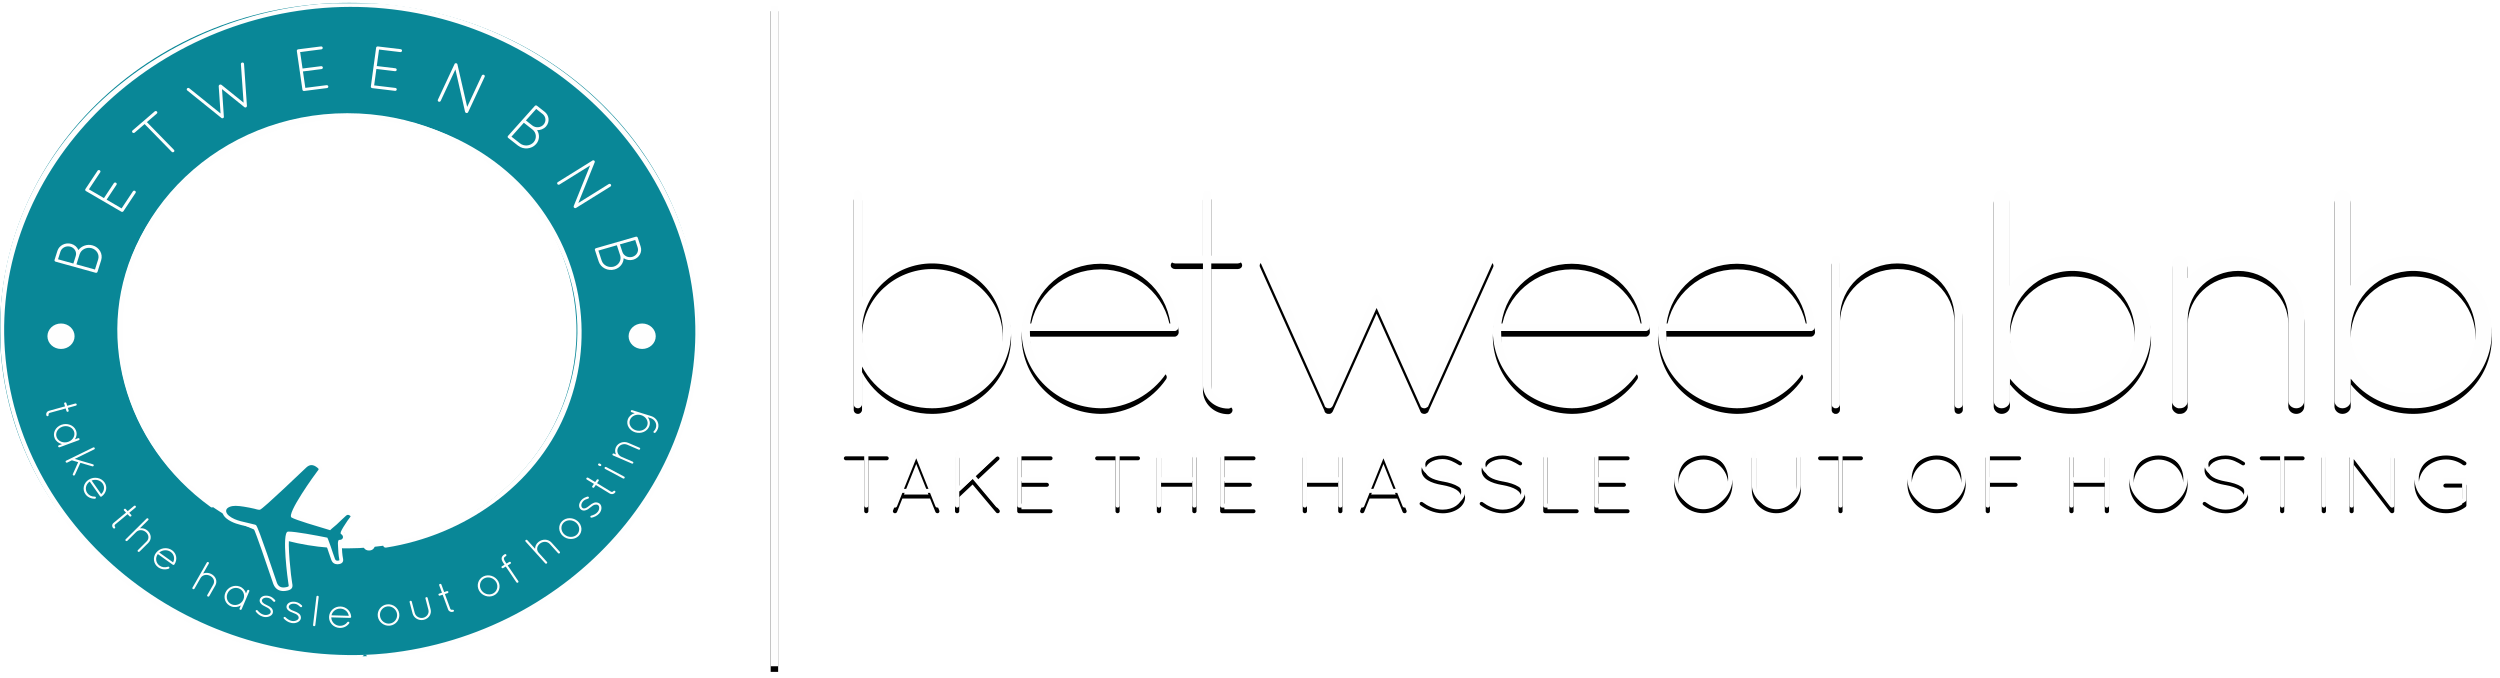 <?xml version="1.0" encoding="UTF-8" standalone="no"?>
<svg width="889px" height="241px" viewBox="0 0 889 241" version="1.1" xmlns="http://www.w3.org/2000/svg" xmlns:xlink="http://www.w3.org/1999/xlink">
    <!-- Generator: Sketch 43.1 (39012) - http://www.bohemiancoding.com/sketch -->
    <title>Big Logo</title>
    <desc>Created with Sketch.</desc>
    <defs>
        <polygon id="path-1" points="0 0.822 248.966 0.822 248.966 234.473 0 234.473"></polygon>
        <path d="M835.914,118.089 C835.914,130.05 845.951,139.686 858.113,139.686 C870.39,139.686 880.309,130.05 880.309,118.089 C880.309,106.017 870.39,96.269 858.113,96.269 C846.185,96.269 836.387,105.576 835.914,117.205 L835.914,118.089 Z M830.13,119.199 L830.13,118.089 L830.13,116.982 L830.13,70.243 C830.13,68.802 831.428,67.586 832.964,67.586 C834.617,67.586 835.914,68.802 835.914,70.243 L835.914,101.476 C840.992,95.053 849.018,90.843 858.113,90.843 C873.694,90.843 886.092,103.027 886.092,118.089 C886.092,132.931 873.694,145.115 858.113,145.115 C849.018,145.115 840.992,141.017 835.914,134.592 L835.914,142.456 C835.914,143.898 834.617,145.115 832.964,145.115 C831.428,145.115 830.13,143.898 830.13,142.456 L830.13,119.199 Z M813.721,112.994 C813.721,103.802 805.811,96.269 795.894,96.269 C786.093,96.269 778.185,103.802 777.948,112.994 L777.948,142.456 L777.948,142.901 C777.829,143.344 777.712,143.785 777.358,144.117 C776.885,144.78 776.059,145.115 775.232,145.115 L774.525,145.115 C773.695,144.892 772.988,144.339 772.634,143.676 C772.515,143.563 772.515,143.454 772.515,143.344 C772.515,143.232 772.398,143.122 772.398,143.122 L772.398,142.456 L772.398,112.994 L772.398,112.111 L772.398,93.612 C772.398,92.172 773.581,90.955 775.232,90.955 C776.768,90.955 777.948,92.172 777.948,93.612 L777.948,98.818 C782.199,94.057 788.69,90.955 795.894,90.955 C808.881,90.955 819.388,100.923 819.388,112.994 L819.388,142.456 C819.388,144.008 818.091,145.115 816.555,145.115 C815.021,145.115 813.721,144.008 813.721,142.456 L813.721,112.994 Z M714.739,118.089 C714.739,130.05 724.774,139.686 736.937,139.686 C749.217,139.686 759.133,130.05 759.133,118.089 C759.133,106.017 749.217,96.269 736.937,96.269 C725.01,96.269 715.212,105.576 714.739,117.205 L714.739,118.089 Z M708.953,119.199 L708.953,118.089 L708.953,116.982 L708.953,70.243 C708.953,68.802 710.255,67.586 711.789,67.586 C713.441,67.586 714.739,68.802 714.739,70.243 L714.739,101.476 C719.82,95.053 727.847,90.843 736.937,90.843 C752.522,90.843 764.919,103.027 764.919,118.089 C764.919,132.931 752.522,145.115 736.937,145.115 C727.847,145.115 719.82,141.017 714.739,134.592 L714.739,142.456 C714.739,143.898 713.441,145.115 711.789,145.115 C710.255,145.115 708.953,143.898 708.953,142.456 L708.953,119.199 Z M695.026,112.774 C695.026,102.03 685.817,93.612 674.721,93.612 C663.621,93.612 654.291,102.03 654.291,112.774 L654.291,143.676 C654.291,144.008 654.177,144.339 653.94,144.561 C653.701,144.892 653.35,145.115 652.874,145.115 L652.641,145.115 L652.405,145.115 C652.284,145.005 652.169,145.005 652.051,144.892 C651.933,144.892 651.814,144.78 651.696,144.673 C651.577,144.561 651.577,144.561 651.577,144.451 C651.46,144.339 651.343,144.117 651.343,143.898 L651.343,143.676 L651.343,112.774 L651.343,111.886 L651.343,92.172 C651.343,91.288 652.051,90.843 652.874,90.843 C653.701,90.843 654.291,91.288 654.291,92.172 L654.291,102.143 C658.31,95.386 665.982,90.843 674.721,90.843 C687.47,90.843 697.98,100.59 697.98,112.774 L697.98,143.676 C697.98,144.451 697.27,145.115 696.444,145.115 C695.497,145.115 695.026,144.451 695.026,143.676 L695.026,112.774 Z M592.641,114.989 L642.466,114.989 C640.932,102.914 630.304,93.724 617.673,93.724 C604.803,93.724 594.178,102.914 592.641,114.989 L592.641,114.989 Z M589.574,117.979 C589.808,102.914 602.206,90.843 617.673,90.843 C632.43,90.843 644.355,101.809 645.418,115.874 L645.418,115.986 L645.418,116.207 L645.418,116.318 C645.299,116.982 644.709,117.648 644.002,117.648 L592.524,117.648 L592.524,117.979 C592.524,131.272 603.742,142.235 617.673,142.346 C626.41,142.346 634.084,137.916 638.452,131.272 C638.923,130.607 639.749,130.607 640.576,130.938 C641.166,131.272 641.405,132.155 640.932,132.821 C635.974,140.02 627.351,145.115 617.673,145.115 C602.206,144.892 589.808,132.821 589.574,117.979 L589.574,117.979 Z M533.92,114.989 L583.743,114.989 C582.209,102.914 571.582,93.724 558.951,93.724 C546.08,93.724 535.453,102.914 533.92,114.989 L533.92,114.989 Z M530.85,117.979 C531.086,102.914 543.48,90.843 558.951,90.843 C573.706,90.843 585.633,101.809 586.693,115.874 L586.693,115.986 L586.693,116.207 L586.693,116.318 C586.577,116.982 585.986,117.648 585.277,117.648 L533.8,117.648 L533.8,117.979 C533.8,131.272 545.017,142.235 558.951,142.346 C567.685,142.346 575.362,137.916 579.727,131.272 C580.203,130.607 581.026,130.607 581.854,130.938 C582.444,131.272 582.68,132.155 582.209,132.821 C577.249,140.02 568.632,145.115 558.951,145.115 C543.48,144.892 531.086,132.821 530.85,117.979 L530.85,117.979 Z M505.459,144.78 C505.34,144.673 505.222,144.561 505.222,144.451 C505.222,144.451 505.103,144.451 505.103,144.339 L505.103,144.23 L489.519,109.45 L473.934,144.23 C473.697,144.673 473.344,145.005 472.871,145.115 L472.4,145.115 L472.164,145.115 C472.046,145.115 471.81,145.005 471.571,144.892 C471.22,144.673 470.983,144.339 470.983,144.008 L448.078,92.95 C447.724,92.284 448.078,91.397 448.904,91.176 C449.614,90.843 450.558,91.176 450.912,91.841 L472.517,140.132 L487.985,105.576 C488.222,105.021 488.928,104.689 489.639,104.801 C490.229,104.801 490.699,105.13 491.055,105.576 L506.52,140.132 L528.247,91.841 C528.481,91.176 529.308,90.843 530.135,91.176 C530.842,91.397 531.315,92.284 530.961,92.95 L507.936,144.23 C507.936,144.451 507.703,144.673 507.465,144.78 C507.11,145.005 506.875,145.115 506.639,145.115 C506.285,145.115 506.166,145.115 505.93,145.005 C505.693,145.005 505.576,144.892 505.459,144.78 L505.459,144.78 Z M441.704,92.284 C441.704,93.058 440.994,93.612 440.168,93.612 L430.724,93.612 L430.724,136.809 C430.724,139.91 433.44,142.456 436.745,142.456 C437.571,142.456 438.28,143.01 438.28,143.785 C438.28,144.561 437.571,145.227 436.745,145.227 C431.786,145.227 427.772,141.462 427.772,136.809 L427.772,93.612 L417.856,93.612 C417.028,93.612 416.319,93.058 416.319,92.284 C416.319,91.508 417.028,90.843 417.856,90.843 L427.772,90.843 L427.772,69.136 C427.772,68.361 428.361,67.694 429.189,67.694 C430.016,67.694 430.724,68.361 430.724,69.136 L430.724,90.843 L440.168,90.843 C440.994,90.843 441.704,91.508 441.704,92.284 L441.704,92.284 Z M366.357,114.989 L416.181,114.989 C414.646,102.914 404.02,93.724 391.388,93.724 C378.519,93.724 367.892,102.914 366.357,114.989 L366.357,114.989 Z M363.289,117.979 C363.524,102.914 375.921,90.843 391.388,90.843 C406.147,90.843 418.069,101.809 419.134,115.874 L419.134,115.986 L419.134,116.207 L419.134,116.318 C419.015,116.982 418.425,117.648 417.718,117.648 L366.24,117.648 L366.24,117.979 C366.24,131.272 377.458,142.235 391.388,142.346 C400.124,142.346 407.799,137.916 412.168,131.272 C412.64,130.607 413.464,130.607 414.292,130.938 C414.882,131.272 415.119,132.155 414.646,132.821 C409.689,140.02 401.067,145.115 391.388,145.115 C375.921,144.892 363.524,132.821 363.289,117.979 L363.289,117.979 Z M306.538,117.868 C306.538,131.379 317.872,142.346 331.449,142.346 C345.263,142.346 356.597,131.379 356.597,117.868 C356.597,104.469 345.263,93.612 331.449,93.612 C318.226,93.612 307.01,103.913 306.538,116.872 L306.538,117.868 Z M303.587,119.199 L303.587,117.868 L303.587,116.76 L303.587,69.244 C303.587,68.47 304.177,67.586 305.121,67.586 C305.829,67.586 306.538,68.47 306.538,69.244 L306.538,105.796 C311.143,96.935 320.588,90.843 331.449,90.843 C347.034,90.843 359.55,103.027 359.55,117.868 C359.55,132.821 347.034,145.115 331.449,145.115 C320.588,145.115 311.143,139.023 306.538,130.272 L306.538,143.676 C306.538,144.451 305.829,145.115 305.121,145.115 C304.177,145.115 303.587,144.451 303.587,143.676 L303.587,119.199 Z" id="path-3"></path>
        <filter x="-0.7%" y="-2.6%" width="101.4%" height="110.3%" filterUnits="objectBoundingBox" id="filter-4">
            <feOffset dx="0" dy="2" in="SourceAlpha" result="shadowOffsetOuter1"></feOffset>
            <feGaussianBlur stdDeviation="1" in="shadowOffsetOuter1" result="shadowBlurOuter1"></feGaussianBlur>
            <feColorMatrix values="0 0 0 0 0   0 0 0 0 0.035   0 0 0 0 0.043  0 0 0 0.5 0" type="matrix" in="shadowBlurOuter1"></feColorMatrix>
        </filter>
        <path d="M869.631,171.328 C869.203,171.328 868.859,171.04 868.859,170.632 C868.859,170.228 869.203,169.91 869.631,169.91 L876.288,169.91 L876.385,169.91 C876.751,169.938 877.06,170.26 877.06,170.632 L877.06,177.573 L877.06,177.687 C877.029,177.892 876.936,178.095 876.782,178.21 C874.872,179.626 872.467,180.439 869.815,180.439 C863.621,180.406 858.595,175.866 858.595,170.143 C858.595,164.504 863.621,159.905 869.815,159.905 C872.501,159.905 874.872,160.773 876.814,162.19 C877.092,162.392 877.183,162.885 876.906,163.173 C876.661,163.463 876.197,163.522 875.828,163.289 C874.256,162.075 872.129,161.322 869.815,161.322 C864.423,161.322 860.107,165.285 860.107,170.143 C860.107,175.059 864.423,179.019 869.815,179.019 C871.914,179.019 873.917,178.386 875.519,177.286 L875.519,171.328 L869.631,171.328 Z M836.98,163.173 L836.98,179.741 C836.98,180.116 836.642,180.439 836.239,180.439 C835.839,180.439 835.501,180.116 835.501,179.741 L835.501,161.178 C835.411,160.887 835.501,160.597 835.779,160.398 C836.12,160.195 836.611,160.254 836.824,160.571 L849.898,177.573 L849.898,161.09 C849.898,160.715 850.235,160.398 850.635,160.398 C851.067,160.398 851.406,160.715 851.406,161.09 L851.406,179.741 C851.406,180.116 851.067,180.439 850.635,180.439 C850.388,180.439 850.207,180.349 850.051,180.176 C850.02,180.148 849.959,180.116 849.926,180.063 L836.98,163.173 Z M825.601,160.887 C825.601,160.513 825.942,160.195 826.34,160.195 C826.774,160.195 827.112,160.513 827.112,160.887 L827.112,179.741 C827.112,180.116 826.774,180.439 826.34,180.439 C825.942,180.439 825.601,180.116 825.601,179.741 L825.601,160.887 Z M810.802,161.613 L804.298,161.613 C803.897,161.613 803.558,161.295 803.558,160.887 C803.558,160.513 803.897,160.195 804.298,160.195 L818.783,160.195 C819.183,160.195 819.527,160.513 819.527,160.887 C819.527,161.295 819.183,161.613 818.783,161.613 L812.282,161.613 L812.282,179.741 C812.282,180.116 811.94,180.439 811.54,180.439 C811.14,180.439 810.802,180.116 810.802,179.741 L810.802,161.613 Z M783.407,176.649 C783.654,176.359 784.083,176.329 784.364,176.563 C785.963,177.776 788.645,179.192 791.451,179.165 C793.331,179.165 795.027,178.644 796.201,177.834 C797.401,177.025 798.048,175.957 798.048,174.827 C798.048,173.669 797.461,172.803 796.29,172.049 C795.119,171.328 793.393,170.776 791.298,170.401 L791.235,170.401 C789.233,170.054 787.476,169.535 786.151,168.696 C784.824,167.887 783.93,166.672 783.93,165.171 C783.93,163.636 784.824,162.307 786.182,161.38 C787.539,160.453 789.355,159.905 791.388,159.905 C794.224,159.905 796.354,161.204 798.048,162.249 C798.356,162.451 798.449,162.826 798.233,163.143 C798.048,163.434 797.617,163.522 797.308,163.317 C795.613,162.278 793.762,161.178 791.388,161.178 C789.633,161.178 788.061,161.67 786.983,162.392 C785.901,163.143 785.287,164.129 785.287,165.171 C785.316,166.182 785.809,166.933 786.891,167.625 C787.968,168.321 789.572,168.813 791.513,169.16 L791.576,169.16 C793.733,169.535 795.645,170.113 797.061,171.011 C798.48,171.876 799.437,173.205 799.437,174.827 C799.437,176.447 798.449,177.892 797.001,178.875 C795.553,179.858 793.611,180.466 791.451,180.466 C788.151,180.439 785.287,178.875 783.499,177.546 C783.22,177.312 783.189,176.908 783.407,176.649 L783.407,176.649 Z M767.617,179.019 C772.367,179.019 776.376,175.115 776.404,170.169 C776.376,165.171 772.367,161.351 767.617,161.351 C762.72,161.351 758.714,165.171 758.714,170.169 C758.714,175.115 762.72,179.019 767.617,179.019 L767.617,179.019 Z M767.617,159.905 C773.387,159.905 777.918,164.504 777.945,170.169 C777.918,175.84 773.387,180.439 767.617,180.439 C761.794,180.439 757.233,175.84 757.2,170.169 C757.233,164.504 761.794,159.905 767.617,159.905 L767.617,159.905 Z M748.461,171.011 L737.364,171.011 L737.364,179.741 C737.364,180.116 737.026,180.439 736.594,180.439 C736.194,180.439 735.856,180.116 735.856,179.741 L735.856,160.887 C735.856,160.513 736.194,160.195 736.594,160.195 C737.026,160.195 737.364,160.513 737.364,160.887 L737.364,169.62 L748.461,169.62 L748.461,160.887 C748.461,160.513 748.799,160.195 749.2,160.195 C749.634,160.195 749.972,160.513 749.972,160.887 L749.972,179.741 C749.972,180.116 749.634,180.439 749.2,180.439 C748.799,180.439 748.461,180.116 748.461,179.741 L748.461,171.011 Z M706.111,160.887 C706.111,160.513 706.418,160.222 706.819,160.195 L706.943,160.195 L717.979,160.195 C718.379,160.195 718.719,160.513 718.719,160.887 C718.719,161.295 718.379,161.613 717.979,161.613 L707.621,161.613 L707.621,169.62 L716.684,169.62 C717.115,169.62 717.456,169.938 717.456,170.345 C717.456,170.72 717.115,171.04 716.684,171.04 L707.621,171.04 L707.621,179.741 C707.621,180.116 707.283,180.439 706.852,180.439 C706.453,180.439 706.111,180.116 706.111,179.741 L706.111,160.887 Z M688.697,179.019 C693.444,179.019 697.452,175.115 697.483,170.169 C697.452,165.171 693.444,161.351 688.697,161.351 C683.797,161.351 679.79,165.171 679.79,170.169 C679.79,175.115 683.797,179.019 688.697,179.019 L688.697,179.019 Z M688.697,159.905 C694.463,159.905 698.994,164.504 699.025,170.169 C698.994,175.84 694.463,180.439 688.697,180.439 C682.874,180.439 678.309,175.84 678.281,170.169 C678.309,164.504 682.874,159.905 688.697,159.905 L688.697,159.905 Z M653.745,161.613 L647.241,161.613 C646.84,161.613 646.502,161.295 646.502,160.887 C646.502,160.513 646.84,160.195 647.241,160.195 L661.731,160.195 C662.131,160.195 662.469,160.513 662.469,160.887 C662.469,161.295 662.131,161.613 661.731,161.613 L655.225,161.613 L655.225,179.741 C655.225,180.116 654.886,180.439 654.483,180.439 C654.083,180.439 653.745,180.116 653.745,179.741 L653.745,161.613 Z M622.951,160.887 C622.951,160.513 623.291,160.195 623.691,160.195 C624.12,160.195 624.463,160.513 624.463,160.887 L624.463,172.254 C624.463,175.983 627.7,178.991 631.644,179.019 C635.651,178.991 638.888,175.983 638.888,172.254 L638.888,160.887 C638.888,160.513 639.227,160.195 639.628,160.195 C640.059,160.195 640.396,160.513 640.396,160.887 L640.396,172.254 C640.396,176.764 636.483,180.439 631.644,180.439 C626.865,180.439 622.951,176.764 622.951,172.254 L622.951,160.887 Z M605.744,179.019 C610.487,179.019 614.496,175.115 614.528,170.169 C614.496,165.171 610.487,161.351 605.744,161.351 C600.841,161.351 596.835,165.171 596.835,170.169 C596.835,175.115 600.841,179.019 605.744,179.019 L605.744,179.019 Z M605.744,159.905 C611.507,159.905 616.038,164.504 616.068,170.169 C616.038,175.84 611.507,180.439 605.744,180.439 C599.917,180.439 595.355,175.84 595.324,170.169 C595.355,164.504 599.917,159.905 605.744,159.905 L605.744,159.905 Z M566.908,160.887 C566.908,160.513 567.247,160.195 567.646,160.195 L567.709,160.195 L578.745,160.195 C579.176,160.195 579.485,160.513 579.485,160.887 C579.485,161.295 579.176,161.613 578.745,161.613 L568.417,161.613 L568.417,169.62 L577.45,169.62 C577.849,169.62 578.191,169.938 578.191,170.345 C578.191,170.72 577.849,171.04 577.45,171.04 L568.417,171.04 L568.417,179.019 L578.745,179.019 C579.176,179.019 579.485,179.338 579.485,179.741 C579.485,180.116 579.176,180.439 578.745,180.439 L567.741,180.439 L567.646,180.439 L567.585,180.439 C567.215,180.406 566.908,180.116 566.908,179.741 L566.908,160.887 Z M549.58,180.439 L549.519,180.439 C549.119,180.439 548.776,180.116 548.776,179.741 L548.776,160.887 C548.776,160.513 549.119,160.195 549.519,160.195 C549.949,160.195 550.289,160.513 550.289,160.887 L550.289,179.019 L560.612,179.019 C561.046,179.019 561.384,179.338 561.384,179.741 C561.384,180.116 561.046,180.439 560.612,180.439 L549.58,180.439 Z M526.32,176.649 C526.568,176.359 526.999,176.329 527.277,176.563 C528.878,177.776 531.561,179.192 534.367,179.165 C536.246,179.165 537.943,178.644 539.114,177.834 C540.315,177.025 540.962,175.957 540.962,174.827 C540.962,173.669 540.377,172.803 539.205,172.049 C538.035,171.328 536.309,170.776 534.214,170.401 L534.151,170.401 C532.146,170.054 530.392,169.535 529.064,168.696 C527.74,167.887 526.846,166.672 526.846,165.171 C526.846,163.636 527.74,162.307 529.098,161.38 C530.451,160.453 532.271,159.905 534.304,159.905 C537.14,159.905 539.267,161.204 540.962,162.249 C541.272,162.451 541.364,162.826 541.149,163.143 C540.962,163.434 540.533,163.522 540.223,163.317 C538.528,162.278 536.677,161.178 534.304,161.178 C532.546,161.178 530.977,161.67 529.896,162.392 C528.817,163.143 528.203,164.129 528.203,165.171 C528.232,166.182 528.725,166.933 529.804,167.625 C530.883,168.321 532.485,168.813 534.426,169.16 L534.489,169.16 C536.649,169.535 538.558,170.113 539.977,171.011 C541.394,171.876 542.35,173.205 542.35,174.827 C542.35,176.447 541.364,177.892 539.914,178.875 C538.466,179.858 536.524,180.466 534.367,180.466 C531.067,180.439 528.203,178.875 526.412,177.546 C526.136,177.312 526.106,176.908 526.32,176.649 L526.32,176.649 Z M504.952,176.649 C505.199,176.359 505.63,176.329 505.908,176.563 C507.513,177.776 510.193,179.192 512.998,179.165 C514.877,179.165 516.573,178.644 517.745,177.834 C518.948,177.025 519.596,175.957 519.596,174.827 C519.596,173.669 519.011,172.803 517.836,172.049 C516.666,171.328 514.94,170.776 512.842,170.401 L512.782,170.401 C510.778,170.054 509.02,169.535 507.695,168.696 C506.372,167.887 505.474,166.672 505.474,165.171 C505.474,163.636 506.372,162.307 507.726,161.38 C509.083,160.453 510.9,159.905 512.938,159.905 C515.774,159.905 517.898,161.204 519.596,162.249 C519.903,162.451 519.996,162.826 519.778,163.143 C519.596,163.434 519.161,163.522 518.855,163.317 C517.16,162.278 515.309,161.178 512.938,161.178 C511.178,161.178 509.606,161.67 508.527,162.392 C507.451,163.143 506.832,164.129 506.832,165.171 C506.865,166.182 507.357,166.933 508.436,167.625 C509.515,168.321 511.116,168.813 513.061,169.16 L513.12,169.16 C515.278,169.535 517.189,170.113 518.608,171.011 C520.025,171.876 520.981,173.205 520.981,174.827 C520.981,176.447 519.996,177.892 518.546,178.875 C517.097,179.858 515.156,180.466 512.998,180.466 C509.701,180.439 506.832,178.875 505.043,177.546 C504.767,177.312 504.737,176.908 504.952,176.649 L504.952,176.649 Z M487.581,173.786 L496.304,173.786 L491.959,162.915 L487.581,173.786 Z M496.86,175.203 L487.028,175.203 L485.115,179.973 C484.992,180.263 484.714,180.439 484.405,180.439 C484.345,180.439 484.22,180.406 484.13,180.406 C483.76,180.263 483.544,179.829 483.698,179.482 L491.188,160.715 C491.313,160.453 491.622,160.28 491.925,160.28 C492.267,160.28 492.573,160.453 492.666,160.715 L500.158,179.482 C500.311,179.829 500.128,180.263 499.758,180.406 C499.634,180.406 499.574,180.439 499.48,180.439 C499.202,180.439 498.892,180.263 498.771,179.973 L496.86,175.203 Z M475.863,171.011 L464.767,171.011 L464.767,179.741 C464.767,180.116 464.427,180.439 463.996,180.439 C463.595,180.439 463.257,180.116 463.257,179.741 L463.257,160.887 C463.257,160.513 463.595,160.195 463.996,160.195 C464.427,160.195 464.767,160.513 464.767,160.887 L464.767,169.62 L475.863,169.62 L475.863,160.887 C475.863,160.513 476.204,160.195 476.604,160.195 C477.035,160.195 477.373,160.513 477.373,160.887 L477.373,179.741 C477.373,180.116 477.035,180.439 476.604,180.439 C476.204,180.439 475.863,180.116 475.863,179.741 L475.863,171.011 Z M433.884,160.887 C433.884,160.513 434.224,160.195 434.625,160.195 L434.684,160.195 L445.72,160.195 C446.152,160.195 446.461,160.513 446.461,160.887 C446.461,161.295 446.152,161.613 445.72,161.613 L435.393,161.613 L435.393,169.62 L444.426,169.62 C444.827,169.62 445.166,169.938 445.166,170.345 C445.166,170.72 444.827,171.04 444.426,171.04 L435.393,171.04 L435.393,179.019 L445.72,179.019 C446.152,179.019 446.461,179.338 446.461,179.741 C446.461,180.116 446.152,180.439 445.72,180.439 L434.716,180.439 L434.625,180.439 L434.561,180.439 C434.191,180.406 433.884,180.116 433.884,179.741 L433.884,160.887 Z M423.973,171.011 L412.877,171.011 L412.877,179.741 C412.877,180.116 412.538,180.439 412.107,180.439 C411.707,180.439 411.368,180.116 411.368,179.741 L411.368,160.887 C411.368,160.513 411.707,160.195 412.107,160.195 C412.538,160.195 412.877,160.513 412.877,160.887 L412.877,169.62 L423.973,169.62 L423.973,160.887 C423.973,160.513 424.315,160.195 424.715,160.195 C425.148,160.195 425.485,160.513 425.485,160.887 L425.485,179.741 C425.485,180.116 425.148,180.439 424.715,180.439 C424.315,180.439 423.973,180.116 423.973,179.741 L423.973,171.011 Z M396.668,161.613 L390.165,161.613 C389.764,161.613 389.427,161.295 389.427,160.887 C389.427,160.513 389.764,160.195 390.165,160.195 L404.653,160.195 C405.055,160.195 405.393,160.513 405.393,160.887 C405.393,161.295 405.055,161.613 404.653,161.613 L398.148,161.613 L398.148,179.741 C398.148,180.116 397.81,180.439 397.409,180.439 C397.008,180.439 396.668,180.116 396.668,179.741 L396.668,161.613 Z M361.717,160.887 C361.717,160.513 362.057,160.195 362.457,160.195 L362.518,160.195 L373.554,160.195 C373.985,160.195 374.294,160.513 374.294,160.887 C374.294,161.295 373.985,161.613 373.554,161.613 L363.227,161.613 L363.227,169.62 L372.26,169.62 C372.66,169.62 372.999,169.938 372.999,170.345 C372.999,170.72 372.66,171.04 372.26,171.04 L363.227,171.04 L363.227,179.019 L373.554,179.019 C373.985,179.019 374.294,179.338 374.294,179.741 C374.294,180.116 373.985,180.439 373.554,180.439 L362.549,180.439 L362.457,180.439 L362.394,180.439 C362.025,180.406 361.717,180.116 361.717,179.741 L361.717,160.887 Z M339.603,160.976 C339.603,160.571 339.941,160.254 340.341,160.254 C340.774,160.254 341.113,160.571 341.113,160.976 L341.113,172.686 L354.151,160.453 C354.461,160.195 354.953,160.195 355.2,160.453 C355.508,160.715 355.508,161.178 355.2,161.468 L346.939,169.218 L355.384,179.281 C355.631,179.599 355.569,180.004 355.262,180.292 C355.108,180.406 354.953,180.439 354.767,180.439 C354.552,180.439 354.368,180.38 354.214,180.176 L345.858,170.228 L341.113,174.683 L341.113,179.741 C341.113,180.116 340.774,180.439 340.341,180.439 C339.941,180.439 339.603,180.116 339.603,179.741 L339.603,160.976 Z M321.443,173.786 L330.166,173.786 L325.82,162.915 L321.443,173.786 Z M330.721,175.203 L320.886,175.203 L318.976,179.973 C318.852,180.263 318.575,180.439 318.266,180.439 C318.205,180.439 318.082,180.406 317.99,180.406 C317.619,180.263 317.404,179.829 317.558,179.482 L325.049,160.715 C325.172,160.453 325.482,160.28 325.788,160.28 C326.128,160.28 326.435,160.453 326.528,160.715 L334.018,179.482 C334.173,179.829 333.988,180.263 333.618,180.406 C333.495,180.406 333.434,180.439 333.34,180.439 C333.063,180.439 332.755,180.263 332.632,179.973 L330.721,175.203 Z M307.313,161.613 L300.81,161.613 C300.41,161.613 300.069,161.295 300.069,160.887 C300.069,160.513 300.41,160.195 300.81,160.195 L315.298,160.195 C315.7,160.195 316.037,160.513 316.037,160.887 C316.037,161.295 315.7,161.613 315.298,161.613 L308.794,161.613 L308.794,179.741 C308.794,180.116 308.454,180.439 308.053,180.439 C307.653,180.439 307.313,180.116 307.313,179.741 L307.313,161.613 Z" id="path-5"></path>
        <filter x="-0.7%" y="-9.7%" width="101.4%" height="138.9%" filterUnits="objectBoundingBox" id="filter-6">
            <feOffset dx="0" dy="2" in="SourceAlpha" result="shadowOffsetOuter1"></feOffset>
            <feGaussianBlur stdDeviation="1" in="shadowOffsetOuter1" result="shadowBlurOuter1"></feGaussianBlur>
            <feColorMatrix values="0 0 0 0 0   0 0 0 0 0   0 0 0 0 0  0 0 0 0.5 0" type="matrix" in="shadowBlurOuter1"></feColorMatrix>
        </filter>
        <polygon id="path-7" points="274.046 236.852 276.708 236.852 276.708 1.917 274.046 1.917"></polygon>
        <filter x="-150.3%" y="-0.9%" width="400.5%" height="103.4%" filterUnits="objectBoundingBox" id="filter-8">
            <feOffset dx="0" dy="2" in="SourceAlpha" result="shadowOffsetOuter1"></feOffset>
            <feGaussianBlur stdDeviation="1" in="shadowOffsetOuter1" result="shadowBlurOuter1"></feGaussianBlur>
            <feColorMatrix values="0 0 0 0 0   0 0 0 0 0   0 0 0 0 0  0 0 0 0.5 0" type="matrix" in="shadowBlurOuter1"></feColorMatrix>
        </filter>
    </defs>
    <g id="Welcome" stroke="none" stroke-width="1" fill="none" fill-rule="evenodd">
        <g id="Landing" transform="translate(-292, -371)">
            <g id="hero" transform="translate(-153, -265)">
                <g id="Big-Logo" transform="translate(445, 636)">
                    <path d="M80.544,183.393 L80.428,183.301 L79.965,182.185 L79.932,181.217 L80.21,180.157 L81.733,179.352 L83.289,179.227 L85.067,179.319 L87.146,179.537 L88.929,179.781 L88.95,179.657 L90.367,180.152 L90.439,180.192 L91.452,180.532 L91.683,180.722 L92.071,180.805 L93.96,179.351 L95.674,177.587 L97.655,176.092 L99.669,174.318 L101.679,172.309 L103.721,170.355 L105.332,168.651 L106.883,167.188 L108.407,165.854 L109.74,164.892 L111.17,164.831 L112.597,165.206 L113.773,166.104 L114.083,166.882 L113.99,167.639 L111.666,170.269 L108.452,175.278 L106.396,178.695 L104.785,181.372 L104.165,183.362 L108.073,184.844 L112.944,186.382 L115.796,187.372 L117.417,187.622 L120.704,185.011 L123.065,182.649 L124.686,182.465 L125.436,183.938 L123.445,186.799 L122.334,188.604 L122.769,190.78 L122.269,192.4 L120.769,192.9 L120.914,194.962 C121.773,194.987 122.635,195 123.5,195 C168.511,195 205,160.359 205,117.628 C205,74.897 168.511,40.256 123.5,40.256 C78.489,40.256 42,74.897 42,117.628 C42,145.393 57.405,169.743 80.544,183.393 Z M84.219,185.437 C86.529,186.645 88.907,187.75 91.346,188.745 L90.853,187.547 L89.663,187.107 L87.742,186.672 L87.817,186.237 L86.576,186.148 L84.808,185.593 L84.219,185.437 Z M117.018,194.759 L116.065,191.839 L112.166,191.033 L107.878,190.26 L104.142,189.765 L102.743,189.672 L102.183,191.186 L102.117,192.31 C106.923,193.547 111.904,194.377 117.018,194.759 Z M124.207,233.485 C55.609,233.485 0,181.442 0,117.243 C0,53.044 55.609,1 124.207,1 C192.805,1 248.414,53.044 248.414,117.243 C248.414,181.442 192.805,233.485 124.207,233.485 Z" id="Combined-Shape" fill="#098797"></path>
                    <g id="Group-91" transform="translate(0, 0.065)">
                        <path d="M110.775,164.055 L110.775,164.055 C109.824,164.055 108.918,164.43 108.083,165.171 C107.87,165.36 107.182,166.015 105.766,167.36 C102.443,170.513 93.816,178.705 92.052,179.931 C91.854,179.901 91.559,179.815 91.331,179.749 C91.122,179.689 90.917,179.634 90.738,179.597 C89.546,179.328 88.263,179.052 86.948,178.857 L86.723,178.825 C85.834,178.694 84.827,178.545 83.803,178.545 C82.742,178.545 81.85,178.705 81.065,179.034 C79.707,179.603 79.247,180.477 79.108,181.106 C78.879,182.225 79.4,183.379 80.528,184.299 C82.545,185.947 85.219,186.541 87.581,187.066 C88.39,187.246 89.152,187.414 89.872,187.617 C89.941,187.639 90.028,187.658 90.115,187.678 C91.153,189.739 94.947,200.979 96.233,204.792 C96.811,206.512 97.095,207.35 97.192,207.602 C97.99,209.678 99.591,210.111 100.792,210.111 C101.242,210.111 101.715,210.053 102.244,209.935 C103.978,209.531 104.167,208.639 103.92,207.424 L103.904,207.351 C103.498,205.31 102.114,192.833 102.97,190.248 C105.062,190.317 110.548,191.259 115.43,192.231 L115.432,192.231 C115.734,192.991 116.016,193.798 116.286,194.582 L116.334,194.718 C116.529,195.282 116.716,195.845 116.903,196.408 C117.195,197.299 117.5,198.221 117.844,199.125 C118.192,200.055 118.976,200.591 119.99,200.591 C120.224,200.591 120.466,200.561 120.728,200.504 C121.314,200.369 122.251,199.95 121.994,198.65 C121.69,197.16 121.613,195.587 121.561,194.229 C121.56,194.107 121.55,193.963 121.542,193.804 C121.529,193.629 121.512,193.343 121.517,193.099 C122.632,192.822 123.045,192.04 123.184,191.666 C123.502,190.799 123.272,189.916 122.584,189.225 C122.622,189.143 122.675,189.041 122.745,188.908 C123.03,188.378 123.38,187.803 123.845,187.105 L124.07,186.756 C124.549,186.014 125.043,185.252 125.584,184.59 C126.461,183.533 125.842,182.759 125.397,182.388 C124.857,181.955 124.3,181.739 123.729,181.739 C123.33,181.739 122.729,181.849 122.134,182.375 C121.432,182.998 120.75,183.653 120.094,184.287 C119.66,184.706 119.228,185.122 118.787,185.529 C118.535,185.767 118.243,186.002 117.935,186.256 C117.643,186.492 117.327,186.752 117.016,187.027 L116.335,186.825 C112.662,185.725 106.707,183.942 104.815,183.091 C105.294,180.443 112.582,169.905 113.937,168.257 L113.989,168.193 C114.795,167.221 115.058,166.348 113.712,165.255 C112.721,164.447 111.76,164.055 110.775,164.055 M110.775,165.324 C111.438,165.324 112.113,165.637 112.826,166.216 C113.5,166.762 113.417,166.81 112.867,167.48 C112.178,168.318 101.711,182.793 103.683,183.961 C105.214,184.876 112.851,187.109 117.396,188.472 C118.141,187.705 119.103,187.031 119.736,186.437 C120.856,185.4 121.919,184.308 123.067,183.301 C123.289,183.1 123.507,183.008 123.729,183.008 C123.977,183.008 124.233,183.126 124.499,183.339 C124.751,183.549 124.72,183.564 124.509,183.817 C123.841,184.637 123.271,185.551 122.696,186.436 C122.285,187.052 121.886,187.686 121.536,188.341 C121.249,188.878 121.068,189.232 121.148,189.748 C121.711,190.088 122.14,190.609 121.904,191.253 C121.711,191.78 121.201,191.929 120.638,191.929 C120.59,191.929 120.544,191.926 120.493,191.924 C120.455,191.973 120.409,192.026 120.371,192.094 C120.042,192.666 120.193,193.662 120.211,194.272 C120.266,195.786 120.354,197.365 120.657,198.855 C120.717,199.161 120.735,199.196 120.411,199.268 C120.259,199.303 120.118,199.321 119.99,199.321 C119.573,199.321 119.283,199.13 119.119,198.693 C118.568,197.257 118.131,195.779 117.621,194.324 C117.326,193.473 117.029,192.617 116.691,191.768 C116.605,191.564 116.47,191.346 116.405,191.129 C112.043,190.247 105.098,188.975 102.747,188.975 C102.613,188.975 102.489,188.979 102.385,188.987 C100.071,189.19 102.367,206.545 102.573,207.59 C102.742,208.422 102.789,208.497 101.926,208.699 C101.515,208.793 101.138,208.843 100.792,208.843 C99.682,208.843 98.915,208.333 98.468,207.178 C98.032,206.027 91.875,187.269 91.033,186.657 C90.824,186.503 90.5,186.472 90.262,186.402 C87.347,185.578 83.805,185.29 81.418,183.339 C80.692,182.746 80.297,182.021 80.43,181.372 C80.535,180.908 80.902,180.49 81.617,180.194 C82.287,179.91 83.037,179.815 83.803,179.815 C84.802,179.815 85.827,179.979 86.739,180.113 C87.983,180.297 89.207,180.56 90.432,180.832 C90.924,180.939 91.627,181.212 92.19,181.212 C92.273,181.212 92.356,181.206 92.433,181.19 C93.482,181.003 108.064,166.935 109.012,166.093 C109.603,165.571 110.183,165.324 110.775,165.324" id="Fill-2" fill="#FEFEFE"></path>
                        <g id="Group-6">
                            <mask id="mask-2" fill="white">
                                <use xlink:href="#path-1"></use>
                            </mask>
                            <g id="Clip-5"></g>
                            <path d="M129.749,232.806 C63.3,235.05 6.142,186.796 1.732,124.514 C-2.673,62.287 49.602,7.777 115.18,2.751 C181.424,-2.328 240.366,45.833 246.72,107.284 C253.135,169.334 202.737,225.388 137.325,232.281 C134.808,232.548 132.278,232.686 129.749,232.806 C128.663,232.86 128.657,234.447 129.749,234.395 C189.243,231.538 239.046,189.28 247.704,133.92 C256.309,78.899 220.082,25.45 164.717,7.143 C108.097,-11.581 44.507,12.72 15.373,61.204 C-14.126,110.297 0.258,173.351 46.291,208.626 C69.674,226.543 99.704,235.411 129.749,234.395 C130.836,234.357 130.839,232.772 129.749,232.806" id="Fill-4" fill="#FEFEFE" mask="url(#mask-2)"></path>
                        </g>
                        <path d="M34.903,92.191 C35.438,90.492 34.406,88.714 32.581,88.187 C30.762,87.704 28.845,88.663 28.31,90.368 L27.183,93.948 L33.775,95.776 L34.903,92.191 Z M26.936,90.965 C27.38,89.549 26.519,88.066 25.034,87.654 C23.506,87.231 21.921,88.038 21.479,89.45 L20.633,92.134 L26.091,93.648 L26.936,90.965 Z M19.771,92.985 C19.487,92.906 19.32,92.616 19.401,92.348 L19.42,92.289 L20.408,89.153 C21.028,87.189 23.233,86.063 25.352,86.649 C26.551,86.983 27.446,87.834 27.888,88.844 C28.985,87.391 30.976,86.651 32.897,87.183 C35.32,87.853 36.681,90.236 35.971,92.49 L34.701,96.52 L34.681,96.583 L34.675,96.604 C34.593,96.871 34.288,97.008 34.004,96.93 L19.771,92.985 Z" id="Fill-7" fill="#FEFEFE"></path>
                        <path d="M30.547,67.866 C30.297,67.719 30.216,67.398 30.373,67.161 L30.397,67.124 L34.694,60.64 C34.862,60.387 35.195,60.328 35.446,60.474 C35.716,60.633 35.807,60.938 35.641,61.191 L31.618,67.258 L36.966,70.378 L40.484,65.072 C40.639,64.839 40.985,64.765 41.256,64.918 C41.506,65.064 41.585,65.388 41.43,65.625 L37.912,70.931 L43.239,74.041 L47.263,67.971 C47.431,67.717 47.763,67.662 48.034,67.817 C48.286,67.966 48.377,68.271 48.21,68.524 L43.924,74.989 L43.887,75.046 L43.862,75.08 C43.698,75.285 43.385,75.355 43.136,75.208 L30.547,67.866 Z" id="Fill-9" fill="#FEFEFE"></path>
                        <path d="M51.428,44.052 L47.888,47.096 C47.669,47.281 47.316,47.267 47.101,47.047 C46.902,46.842 46.917,46.513 47.136,46.325 L55.018,39.548 C55.237,39.362 55.589,39.377 55.79,39.582 C56.005,39.801 55.991,40.133 55.771,40.319 L52.233,43.362 L61.867,53.227 C62.068,53.431 62.051,53.763 61.835,53.951 C61.614,54.137 61.262,54.122 61.063,53.917 L51.428,44.052 Z" id="Fill-11" fill="#FEFEFE"></path>
                        <path d="M67.3,31.315 L78.426,40.279 L77.77,30.554 C77.779,30.337 77.901,30.134 78.085,30.049 C78.308,29.942 78.551,29.971 78.745,30.095 L86.62,36.441 L85.661,22.711 C85.66,22.426 85.863,22.185 86.209,22.166 C86.505,22.148 86.779,22.378 86.778,22.663 L87.808,37.575 C87.819,37.785 87.696,37.987 87.564,38.073 L87.524,38.093 L87.462,38.122 C87.38,38.158 87.288,38.178 87.178,38.158 C87.147,38.148 87.096,38.148 87.056,38.119 C87.026,38.112 86.953,38.073 86.913,38.043 C86.902,38.023 86.893,38.005 86.863,37.997 L78.947,31.625 L79.604,41.399 C79.623,41.436 79.623,41.482 79.614,41.514 C79.625,41.577 79.604,41.636 79.584,41.694 C79.564,41.704 79.553,41.733 79.553,41.733 C79.501,41.828 79.41,41.894 79.309,41.941 C79.186,41.999 79.064,42.009 78.953,41.989 L78.89,41.97 L78.86,41.96 C78.77,41.931 78.69,41.874 78.619,41.787 L66.608,32.115 C66.364,31.944 66.333,31.601 66.526,31.391 C66.71,31.159 67.077,31.132 67.3,31.315" id="Fill-13" fill="#FEFEFE"></path>
                        <path d="M105.552,18.056 C105.512,17.78 105.729,17.515 106.021,17.479 L106.066,17.471 L114.141,16.447 C114.457,16.405 114.714,16.61 114.754,16.885 C114.797,17.181 114.606,17.444 114.29,17.483 L106.734,18.441 L107.581,24.302 L114.189,23.463 C114.482,23.424 114.765,23.629 114.807,23.923 C114.846,24.199 114.633,24.465 114.339,24.502 L107.731,25.34 L108.574,31.181 L116.13,30.22 C116.446,30.181 116.704,30.386 116.747,30.681 C116.786,30.954 116.596,31.215 116.28,31.254 L108.228,32.281 L108.161,32.288 L108.115,32.296 C107.84,32.305 107.584,32.123 107.544,31.849 L105.552,18.056 Z" id="Fill-15" fill="#FEFEFE"></path>
                        <path d="M133.75,16.895 C133.787,16.619 134.066,16.415 134.36,16.452 L134.406,16.456 L142.484,17.422 C142.801,17.461 142.993,17.719 142.957,17.995 C142.916,18.293 142.658,18.497 142.343,18.458 L134.783,17.554 L133.986,23.419 L140.598,24.211 C140.892,24.248 141.109,24.511 141.069,24.806 C141.031,25.082 140.751,25.282 140.456,25.248 L133.844,24.458 L133.05,30.298 L140.61,31.206 C140.926,31.245 141.121,31.503 141.079,31.8 C141.042,32.076 140.784,32.281 140.468,32.245 L132.412,31.279 L132.344,31.271 L132.299,31.264 C132.03,31.213 131.835,30.972 131.872,30.696 L133.75,16.895 Z" id="Fill-17" fill="#FEFEFE"></path>
                        <path d="M161.94,24.619 L156.707,35.827 C156.588,36.08 156.258,36.202 155.987,36.091 C155.715,35.975 155.586,35.668 155.706,35.412 L161.57,22.858 C161.599,22.636 161.752,22.465 162.003,22.406 C162.297,22.365 162.613,22.541 162.659,22.816 L166.128,37.948 L171.333,26.799 C171.452,26.545 171.782,26.423 172.053,26.536 C172.345,26.655 172.475,26.965 172.356,27.218 L166.464,39.836 C166.346,40.09 166.016,40.209 165.723,40.09 C165.556,40.021 165.458,39.911 165.408,39.751 C165.397,39.721 165.365,39.687 165.362,39.639 L161.94,24.619 Z" id="Fill-19" fill="#FEFEFE"></path>
                        <path d="M189.297,44.562 C190.499,45.508 192.295,45.362 193.287,44.247 C194.309,43.104 194.152,41.421 192.949,40.475 L190.668,38.68 L187.014,42.768 L189.297,44.562 Z M184.923,50.922 C186.369,52.056 188.515,51.881 189.76,50.52 C190.955,49.149 190.78,47.12 189.332,45.981 L186.285,43.584 L181.872,48.522 L184.923,50.922 Z M190.179,37.599 C190.367,37.387 190.721,37.358 190.949,37.536 L190.999,37.58 L193.666,39.675 C195.339,40.99 195.558,43.333 194.144,44.921 C193.337,45.818 192.152,46.249 190.987,46.223 C191.969,47.749 191.898,49.754 190.613,51.193 C188.992,53.007 186.124,53.229 184.206,51.719 L180.772,49.02 L180.722,48.979 L180.704,48.967 C180.477,48.788 180.463,48.472 180.654,48.259 L190.179,37.599 Z" id="Fill-21" fill="#FEFEFE"></path>
                        <path d="M209.836,58.782 L198.967,65.542 C198.72,65.696 198.373,65.63 198.209,65.399 C198.046,65.166 198.116,64.843 198.362,64.686 L210.539,57.114 C210.69,56.94 210.918,56.877 211.167,56.955 C211.436,57.07 211.598,57.378 211.478,57.633 L205.659,72.111 L216.47,65.388 C216.717,65.234 217.064,65.3 217.227,65.532 C217.402,65.782 217.332,66.106 217.086,66.262 L204.851,73.868 C204.605,74.022 204.258,73.956 204.083,73.706 C203.98,73.565 203.962,73.424 204.013,73.264 C204.021,73.233 204.013,73.186 204.039,73.146 L209.836,58.782 Z" id="Fill-23" fill="#FEFEFE"></path>
                        <path d="M221.318,89.509 C221.779,90.916 223.373,91.707 224.85,91.28 C226.373,90.841 227.217,89.348 226.755,87.943 L225.881,85.268 L220.443,86.834 L221.318,89.509 Z M213.959,92.611 C214.512,94.303 216.418,95.253 218.25,94.745 C220.048,94.207 221.081,92.411 220.525,90.719 L219.357,87.149 L212.79,89.042 L213.959,92.611 Z M226.097,84.112 C226.378,84.032 226.692,84.189 226.779,84.454 L226.798,84.512 L227.822,87.637 C228.463,89.593 227.287,91.672 225.179,92.28 C223.982,92.627 222.736,92.382 221.773,91.765 C221.713,93.548 220.492,95.194 218.579,95.745 C216.164,96.438 213.627,95.162 212.892,92.919 L211.576,88.898 L211.556,88.839 L211.55,88.822 C211.464,88.553 211.636,88.283 211.919,88.199 L226.097,84.112 Z" id="Fill-25" fill="#FEFEFE"></path>
                        <path d="M24.143,146.376 C23.953,146.428 23.706,146.302 23.65,146.123 L23.355,145.184 L17.681,146.75 C17.3,146.858 17.22,147.267 17.277,147.445 C17.332,147.625 17.186,147.874 16.995,147.93 C16.804,147.983 16.553,147.84 16.497,147.661 C16.269,146.93 16.666,146.22 17.446,146.003 L23.123,144.437 L22.836,143.528 C22.724,143.171 22.916,143.119 23.104,143.065 C23.296,143.011 23.487,142.959 23.599,143.316 L23.886,144.226 L26.778,143.429 C26.969,143.375 27.215,143.502 27.27,143.682 C27.332,143.878 27.204,144.124 27.011,144.174 L24.118,144.974 L24.413,145.914 C24.47,146.092 24.335,146.325 24.143,146.376" id="Fill-27" fill="#FEFEFE"></path>
                        <path d="M24.334,157.021 C26.03,156.396 26.884,154.691 26.27,153.231 C25.663,151.784 23.793,151.066 22.097,151.695 C20.399,152.322 19.568,154.034 20.175,155.483 C20.79,156.943 22.636,157.65 24.334,157.021 M28.036,156.456 L21.216,158.977 C21.016,159.05 20.779,158.953 20.7,158.766 C20.62,158.577 20.724,158.355 20.925,158.283 L22.05,157.868 C20.901,157.59 19.89,156.841 19.436,155.756 C18.65,153.885 19.736,151.766 21.806,150.999 C23.872,150.238 26.211,151.094 26.995,152.962 C27.452,154.046 27.273,155.234 26.632,156.17 L27.743,155.761 C27.959,155.68 28.181,155.783 28.261,155.971 C28.338,156.158 28.251,156.374 28.036,156.456" id="Fill-29" fill="#FEFEFE"></path>
                        <path d="M33.13,159.053 C33.321,158.96 33.567,159.035 33.665,159.211 C33.773,159.406 33.695,159.635 33.504,159.733 L26.577,163.123 L33.053,165.043 C33.278,165.11 33.386,165.303 33.314,165.512 C33.258,165.714 33.039,165.821 32.814,165.757 L28.584,164.511 L26.646,168.793 C26.553,168.995 26.336,169.085 26.115,169.017 C26.016,168.978 25.955,168.904 25.917,168.834 C25.863,168.735 25.831,168.612 25.904,168.508 L27.8,164.279 L25.561,163.616 L23.916,164.426 C23.724,164.518 23.477,164.445 23.371,164.253 C23.27,164.071 23.347,163.842 23.538,163.747 L33.13,159.053 Z" id="Fill-31" fill="#FEFEFE"></path>
                        <path d="M32.584,170.812 L35.973,175.626 C37.1,174.63 37.314,173.044 36.492,171.872 C35.65,170.681 34.033,170.249 32.584,170.812 M31.577,170.485 C33.459,169.317 35.949,169.752 37.155,171.464 C38.307,173.099 37.838,175.253 36.158,176.48 L36.145,176.486 L36.104,176.515 C35.923,176.624 35.698,176.56 35.58,176.391 L31.905,171.173 C30.47,172.159 30.118,173.941 31.041,175.253 C31.635,176.097 32.655,176.582 33.717,176.539 C33.947,176.526 34.112,176.707 34.121,176.887 C34.109,177.097 33.952,177.27 33.722,177.282 C32.412,177.311 31.136,176.742 30.378,175.666 C29.17,173.95 29.724,171.632 31.577,170.485" id="Fill-33" fill="#FEFEFE"></path>
                        <path d="M46.618,183.545 C46.468,183.669 46.186,183.653 46.055,183.512 L45.363,182.782 L40.933,186.459 C40.635,186.707 40.749,187.112 40.881,187.252 C41.013,187.393 40.995,187.676 40.846,187.801 C40.695,187.925 40.405,187.896 40.274,187.755 C39.734,187.186 39.775,186.381 40.382,185.881 L44.813,182.199 L44.143,181.489 C43.879,181.208 44.029,181.084 44.176,180.962 C44.326,180.837 44.474,180.711 44.738,180.991 L45.409,181.704 L47.667,179.829 C47.816,179.704 48.097,179.721 48.228,179.86 C48.371,180.011 48.364,180.286 48.216,180.411 L45.959,182.286 L46.652,183.02 C46.782,183.159 46.764,183.42 46.618,183.545" id="Fill-35" fill="#FEFEFE"></path>
                        <path d="M52.143,192.473 C53.122,191.499 52.938,190.098 51.904,189.18 C50.88,188.27 49.377,188.18 48.399,189.148 L45.289,192.236 L45.255,192.267 C45.231,192.291 45.207,192.291 45.197,192.302 C45.162,192.314 45.151,192.326 45.129,192.33 C45.023,192.362 44.916,192.354 44.81,192.302 C44.81,192.302 44.786,192.302 44.775,192.291 L44.75,192.27 L44.713,192.237 C44.629,192.165 44.581,192.052 44.577,191.943 C44.586,191.89 44.596,191.855 44.618,191.812 C44.641,191.764 44.664,191.746 44.697,191.71 L47.809,188.627 L47.898,188.534 L52.123,184.344 C52.272,184.199 52.528,184.191 52.685,184.33 C52.854,184.479 52.862,184.722 52.713,184.869 L49.776,187.783 C50.723,187.681 51.716,187.963 52.461,188.625 C53.823,189.834 54.02,191.719 52.733,192.997 L49.624,196.078 C49.476,196.226 49.218,196.233 49.048,196.084 C48.892,195.945 48.885,195.705 49.032,195.558 L52.143,192.473 Z" id="Fill-37" fill="#FEFEFE"></path>
                        <path d="M56.638,196.406 L61.535,199.9 C62.248,198.608 61.891,197.048 60.702,196.199 C59.489,195.334 57.807,195.426 56.638,196.406 M55.572,196.408 C56.937,194.725 59.441,194.362 61.184,195.601 C62.847,196.791 63.164,198.969 62.012,200.649 L62,200.662 L61.972,200.698 C61.84,200.862 61.604,200.869 61.436,200.745 L56.125,196.959 C55.117,198.333 55.415,200.129 56.748,201.079 C57.606,201.691 58.74,201.834 59.728,201.462 C59.941,201.38 60.156,201.495 60.23,201.667 C60.294,201.869 60.205,202.08 59.995,202.162 C58.768,202.595 57.363,202.456 56.266,201.672 C54.523,200.433 54.228,198.071 55.572,196.408" id="Fill-39" fill="#FEFEFE"></path>
                        <path d="M75.838,207.8 C76.511,206.625 75.943,205.312 74.685,204.686 C73.444,204.059 71.968,204.342 71.295,205.52 L69.16,209.262 L69.137,209.302 C69.121,209.328 69.099,209.338 69.09,209.35 C69.06,209.37 69.053,209.385 69.03,209.39 C68.939,209.452 68.834,209.468 68.718,209.445 C68.718,209.445 68.696,209.452 68.681,209.445 L68.651,209.429 L68.608,209.406 C68.507,209.356 68.425,209.262 68.393,209.158 C68.387,209.105 68.388,209.065 68.397,209.02 C68.407,208.971 68.422,208.943 68.445,208.902 L70.58,205.161 L70.642,205.053 L73.543,199.967 C73.645,199.789 73.891,199.718 74.081,199.812 C74.286,199.918 74.361,200.147 74.259,200.322 L72.242,203.862 C73.125,203.529 74.164,203.557 75.07,204.012 C76.721,204.842 77.438,206.611 76.556,208.16 L74.419,211.904 C74.32,212.083 74.073,212.152 73.868,212.048 C73.678,211.953 73.603,211.721 73.704,211.542 L75.838,207.8 Z" id="Fill-41" fill="#FEFEFE"></path>
                        <path d="M86.553,213.103 C87.23,211.516 86.495,209.764 84.94,209.182 C83.401,208.604 81.565,209.39 80.888,210.978 C80.209,212.565 80.968,214.309 82.506,214.886 C84.061,215.466 85.874,214.692 86.553,213.103 M88.652,210.187 L85.929,216.572 C85.849,216.759 85.612,216.855 85.412,216.781 C85.213,216.706 85.112,216.484 85.192,216.293 L85.64,215.239 C84.636,215.835 83.365,216.01 82.211,215.577 C80.224,214.832 79.324,212.636 80.149,210.698 C80.975,208.765 83.243,207.757 85.23,208.502 C86.383,208.937 87.181,209.87 87.469,210.953 L87.913,209.912 C87.999,209.711 88.229,209.631 88.431,209.707 C88.631,209.78 88.739,209.986 88.652,210.187" id="Fill-43" fill="#FEFEFE"></path>
                        <path d="M91.066,216.93 C91.239,216.816 91.486,216.849 91.621,217.033 C92.048,217.547 92.763,218.259 93.752,218.525 C94.356,218.686 94.938,218.648 95.369,218.47 C95.826,218.334 96.133,218.058 96.232,217.729 C96.322,217.385 96.251,217.107 95.948,216.687 C95.685,216.358 95.183,216.029 94.454,215.705 L94.427,215.681 C93.762,215.375 93.187,215.054 92.832,214.64 C92.42,214.24 92.214,213.666 92.388,213.097 C92.564,212.514 93.071,212.102 93.669,211.888 C94.221,211.714 94.935,211.697 95.732,211.91 C96.735,212.177 97.32,212.804 97.815,213.325 C97.954,213.489 97.935,213.729 97.774,213.862 C97.612,213.999 97.359,213.98 97.215,213.826 C96.751,213.311 96.292,212.786 95.525,212.58 C94.89,212.408 94.328,212.437 93.918,212.601 C93.526,212.755 93.259,213.008 93.169,213.306 C93.078,213.606 93.156,213.855 93.391,214.16 C93.675,214.479 94.144,214.796 94.831,215.094 L94.862,215.1 C95.578,215.407 96.121,215.778 96.576,216.211 C96.99,216.658 97.184,217.322 96.996,217.937 C96.809,218.549 96.293,218.944 95.654,219.177 C94.998,219.408 94.297,219.446 93.534,219.241 C92.278,218.89 91.46,218.07 90.968,217.421 C90.849,217.245 90.893,217.045 91.066,216.93" id="Fill-45" fill="#FEFEFE"></path>
                        <path d="M100.967,219.396 C101.128,219.265 101.38,219.276 101.533,219.445 C102.011,219.923 102.795,220.565 103.804,220.743 C104.426,220.85 105,220.759 105.414,220.547 C105.854,220.372 106.134,220.072 106.2,219.732 C106.253,219.378 106.155,219.11 105.811,218.716 C105.517,218.414 104.981,218.127 104.222,217.869 L104.194,217.847 C103.5,217.601 102.895,217.338 102.497,216.949 C102.046,216.589 101.785,216.035 101.901,215.455 C102.018,214.857 102.479,214.395 103.056,214.137 C103.588,213.91 104.296,213.831 105.112,213.971 C106.141,214.153 106.787,214.723 107.335,215.198 C107.487,215.35 107.492,215.589 107.346,215.737 C107.197,215.889 106.944,215.891 106.785,215.749 C106.27,215.281 105.76,214.796 104.976,214.659 C104.323,214.548 103.768,214.623 103.374,214.826 C103,215.011 102.76,215.286 102.699,215.593 C102.639,215.902 102.742,216.14 103.007,216.422 C103.321,216.716 103.823,216.991 104.535,217.225 L104.568,217.232 C105.314,217.471 105.891,217.795 106.388,218.183 C106.846,218.598 107.107,219.243 106.982,219.869 C106.858,220.498 106.383,220.936 105.769,221.227 C105.138,221.512 104.442,221.612 103.66,221.475 C102.375,221.236 101.476,220.492 100.919,219.89 C100.786,219.722 100.807,219.523 100.967,219.396" id="Fill-47" fill="#FEFEFE"></path>
                        <path d="M112.523,212.123 C112.547,211.921 112.748,211.77 112.96,211.792 C113.192,211.816 113.353,212.006 113.328,212.206 L112.126,222.277 C112.102,222.478 111.901,222.629 111.671,222.604 C111.457,222.582 111.295,222.393 111.321,222.193 L112.523,212.123 Z" id="Fill-49" fill="#FEFEFE"></path>
                        <path d="M117.874,218.743 L124.022,218.914 C123.803,217.478 122.544,216.398 121.052,216.357 C119.527,216.316 118.22,217.303 117.874,218.743 M117.009,219.323 C117.078,217.211 118.887,215.551 121.076,215.614 C123.164,215.671 124.77,217.274 124.872,219.266 L124.872,219.283 L124.87,219.33 C124.864,219.53 124.677,219.664 124.461,219.659 L117.8,219.47 C117.831,221.139 119.181,222.435 120.855,222.48 C121.931,222.513 122.943,222.013 123.518,221.175 C123.64,220.993 123.89,220.966 124.051,221.066 C124.23,221.196 124.289,221.413 124.168,221.595 C123.438,222.617 122.206,223.269 120.832,223.229 C118.644,223.168 116.943,221.409 117.009,219.323" id="Fill-51" fill="#FEFEFE"></path>
                        <path d="M138.583,221.673 C140.228,221.473 141.423,219.944 141.188,218.261 C140.955,216.581 139.383,215.376 137.738,215.577 C136.093,215.775 134.901,217.319 135.134,219.001 C135.366,220.685 136.938,221.874 138.583,221.673 M137.638,214.854 C139.76,214.592 141.694,216.112 141.978,218.166 C142.263,220.222 140.808,222.154 138.686,222.414 C136.581,222.671 134.63,221.149 134.343,219.098 C134.06,217.045 135.531,215.108 137.638,214.854" id="Fill-53" fill="#FEFEFE"></path>
                        <path d="M145.653,214.034 C145.597,213.824 145.734,213.63 145.943,213.581 C146.153,213.533 146.369,213.646 146.425,213.855 L147.479,217.885 C147.812,219.153 149.157,219.918 150.496,219.625 C151.842,219.298 152.673,218.034 152.34,216.766 L151.284,212.736 C151.229,212.526 151.383,212.33 151.575,212.287 C151.8,212.236 152.018,212.341 152.073,212.556 L153.128,216.584 C153.564,218.244 152.488,219.935 150.686,220.349 C148.914,220.756 147.144,219.727 146.707,218.064 L145.653,214.034 Z" id="Fill-55" fill="#FEFEFE"></path>
                        <path d="M159.433,210.378 C159.499,210.553 159.377,210.79 159.187,210.851 L158.2,211.17 L160.128,216.416 C160.259,216.769 160.698,216.823 160.888,216.762 C161.077,216.7 161.349,216.828 161.413,217.004 C161.479,217.176 161.339,217.418 161.151,217.482 C160.384,217.729 159.61,217.386 159.346,216.669 L157.419,211.421 L156.463,211.731 C156.088,211.856 156.021,211.677 155.958,211.503 C155.891,211.325 155.828,211.147 156.203,211.025 L157.16,210.716 L156.177,208.04 C156.111,207.866 156.235,207.628 156.423,207.568 C156.626,207.502 156.893,207.613 156.96,207.789 L157.943,210.465 L158.929,210.144 C159.117,210.085 159.37,210.2 159.433,210.378" id="Fill-57" fill="#FEFEFE"></path>
                        <path d="M175.261,211.014 C176.734,210.296 177.301,208.484 176.474,206.98 C175.648,205.478 173.734,204.846 172.264,205.558 C170.791,206.273 170.232,208.098 171.059,209.601 C171.887,211.107 173.791,211.724 175.261,211.014 M171.905,204.91 C173.804,203.99 176.168,204.804 177.179,206.639 C178.189,208.478 177.524,210.752 175.628,211.672 C173.743,212.585 171.363,211.778 170.353,209.947 C169.342,208.11 170.023,205.821 171.905,204.91" id="Fill-59" fill="#FEFEFE"></path>
                        <path d="M180.027,197.153 C180.142,197.322 180.086,197.557 179.903,197.669 C179.429,197.951 179.239,198.191 179.205,198.43 C179.156,198.681 179.242,199.071 179.642,199.662 L180.102,200.348 L181.068,199.774 C181.265,199.655 181.517,199.709 181.633,199.878 C181.756,200.064 181.7,200.298 181.504,200.417 L180.537,200.991 L184.313,206.587 C184.427,206.758 184.372,206.994 184.189,207.102 C183.993,207.22 183.743,207.166 183.626,206.993 L179.85,201.396 L178.94,201.937 C178.757,202.044 178.507,201.99 178.382,201.808 C178.268,201.637 178.323,201.401 178.506,201.294 L179.416,200.755 L178.957,200.069 C178.525,199.405 178.309,198.853 178.392,198.305 C178.499,197.764 178.923,197.347 179.47,197.023 C179.651,196.913 179.903,196.968 180.027,197.153" id="Fill-61" fill="#FEFEFE"></path>
                        <path d="M195.512,193.39 C194.589,192.37 193.082,192.383 191.992,193.246 C190.916,194.102 190.65,195.491 191.572,196.513 L194.498,199.759 L194.53,199.795 C194.551,199.818 194.55,199.84 194.561,199.852 C194.569,199.885 194.58,199.899 194.578,199.92 C194.605,200.021 194.584,200.121 194.518,200.216 C194.518,200.216 194.515,200.237 194.502,200.244 L194.476,200.267 L194.439,200.296 C194.35,200.363 194.23,200.4 194.112,200.392 C194.055,200.374 194.02,200.361 193.975,200.334 C193.93,200.314 193.909,200.289 193.877,200.254 L190.951,197.009 L190.865,196.914 L186.891,192.506 C186.752,192.35 186.772,192.11 186.937,191.978 C187.116,191.836 187.371,191.858 187.511,192.014 L190.276,195.079 C190.271,194.182 190.682,193.288 191.468,192.666 C192.896,191.525 194.921,191.555 196.132,192.894 L199.058,196.142 C199.197,196.297 199.175,196.536 198.998,196.676 C198.833,196.809 198.577,196.787 198.438,196.633 L195.512,193.39 Z" id="Fill-63" fill="#FEFEFE"></path>
                        <path d="M205.167,190.016 C206.312,188.892 206.214,187 204.907,185.834 C203.597,184.665 201.57,184.654 200.428,185.784 C199.284,186.91 199.392,188.809 200.699,189.978 C202.008,191.146 204.024,191.143 205.167,190.016 M199.863,185.278 C201.336,183.825 203.858,183.865 205.454,185.294 C207.053,186.719 207.219,189.081 205.745,190.535 C204.281,191.974 201.748,191.947 200.151,190.517 C198.555,189.093 198.399,186.723 199.863,185.278" id="Fill-65" fill="#FEFEFE"></path>
                        <path d="M209.939,183.751 C209.889,183.557 210.016,183.355 210.245,183.306 C210.917,183.126 211.886,182.768 212.514,182.005 C212.902,181.541 213.079,181.023 213.067,180.581 C213.102,180.132 212.947,179.763 212.659,179.552 C212.347,179.345 212.046,179.304 211.518,179.411 C211.095,179.516 210.582,179.831 209.991,180.345 L209.957,180.357 C209.404,180.823 208.877,181.206 208.33,181.359 C207.78,181.57 207.139,181.532 206.641,181.17 C206.13,180.801 205.91,180.203 205.923,179.603 C205.958,179.058 206.202,178.432 206.711,177.82 C207.35,177.043 208.187,176.766 208.888,176.528 C209.104,176.473 209.331,176.577 209.404,176.767 C209.477,176.958 209.364,177.173 209.161,177.238 C208.48,177.453 207.786,177.658 207.299,178.245 C206.893,178.738 206.711,179.236 206.72,179.656 C206.727,180.052 206.876,180.38 207.139,180.569 C207.401,180.759 207.674,180.783 208.064,180.692 C208.484,180.565 208.976,180.274 209.525,179.789 L209.545,179.765 C210.116,179.252 210.685,178.923 211.279,178.687 C211.879,178.495 212.611,178.574 213.146,178.963 C213.684,179.352 213.882,179.95 213.873,180.594 C213.856,181.253 213.631,181.873 213.144,182.464 C212.327,183.426 211.213,183.835 210.387,184.02 C210.168,184.057 209.989,183.948 209.939,183.751" id="Fill-67" fill="#FEFEFE"></path>
                        <path d="M212.765,170.417 C212.932,170.518 212.991,170.776 212.883,170.932 L212.314,171.752 L217.273,174.778 C217.606,174.98 217.989,174.769 218.099,174.613 C218.205,174.456 218.504,174.397 218.672,174.498 C218.838,174.6 218.886,174.871 218.779,175.029 C218.337,175.667 217.502,175.845 216.822,175.428 L211.862,172.403 L211.311,173.2 C211.095,173.512 210.929,173.411 210.762,173.308 C210.595,173.207 210.427,173.106 210.644,172.793 L211.196,171.997 L208.667,170.456 C208.5,170.354 208.441,170.097 208.549,169.939 C208.668,169.771 208.952,169.702 209.118,169.803 L211.647,171.344 L212.217,170.525 C212.325,170.369 212.599,170.312 212.765,170.417" id="Fill-69" fill="#FEFEFE"></path>
                        <path d="M215.174,166.684 C214.973,166.575 214.919,166.349 215.026,166.174 C215.139,165.984 215.374,165.913 215.575,166.018 L221.951,169.418 C222.139,169.516 222.207,169.749 222.091,169.939 C221.986,170.114 221.737,170.18 221.549,170.081 L215.174,166.684 Z M212.867,165.452 C212.679,165.351 212.61,165.117 212.715,164.942 C212.832,164.752 213.081,164.689 213.269,164.788 L213.6,164.966 C213.801,165.074 213.883,165.315 213.769,165.506 C213.662,165.68 213.401,165.738 213.199,165.631 L212.867,165.452 Z" id="Fill-71" fill="#FEFEFE"></path>
                        <path d="M223.079,158.087 C221.83,157.546 220.341,158.048 219.757,159.235 C219.18,160.412 219.739,161.8 220.974,162.369 L224.981,164.1 L225.041,164.129 C225.095,164.169 225.147,164.207 225.172,164.269 C225.234,164.364 225.232,164.487 225.183,164.582 L225.142,164.667 C225.063,164.756 224.944,164.809 224.834,164.811 C224.812,164.818 224.797,164.811 224.782,164.804 C224.766,164.798 224.745,164.805 224.745,164.805 L224.654,164.764 L220.649,163.033 L220.528,162.981 L218.013,161.891 C217.817,161.808 217.721,161.593 217.818,161.395 C217.909,161.214 218.144,161.143 218.339,161.226 L219.046,161.536 C218.649,160.746 218.61,159.786 219.033,158.923 C219.799,157.371 221.772,156.697 223.413,157.411 L227.419,159.143 C227.631,159.234 227.704,159.454 227.615,159.639 C227.524,159.824 227.296,159.915 227.088,159.821 L223.079,158.087 Z" id="Fill-73" fill="#FEFEFE"></path>
                        <path d="M228.016,147.575 C226.305,147.043 224.524,147.828 224,149.318 C223.477,150.792 224.402,152.423 226.116,152.954 C227.845,153.494 229.639,152.71 230.16,151.234 C230.687,149.747 229.746,148.111 228.016,147.575 L228.016,147.575 Z M231.536,147.882 C233.532,148.504 234.615,150.525 233.947,152.41 C233.759,152.944 233.443,153.403 233.056,153.802 C232.893,153.918 232.642,153.937 232.5,153.795 C232.326,153.641 232.321,153.412 232.493,153.268 C232.812,152.958 233.039,152.62 233.195,152.18 C233.724,150.673 232.873,149.086 231.286,148.591 L230.344,148.299 C231.056,149.191 231.289,150.358 230.897,151.467 C230.232,153.352 227.987,154.325 225.865,153.663 C223.791,153.017 222.577,150.969 223.244,149.084 C223.636,147.977 224.582,147.177 225.707,146.857 L224.576,146.504 C224.371,146.44 224.256,146.226 224.327,146.015 C224.391,145.841 224.622,145.73 224.824,145.795 L231.536,147.882 Z" id="Fill-75" fill="#FEFEFE"></path>
                        <path d="M26.521,119.498 C26.521,122 24.361,124.026 21.695,124.026 C19.029,124.026 16.869,122 16.869,119.498 C16.869,116.999 19.029,114.972 21.695,114.972 C24.361,114.972 26.521,116.999 26.521,119.498" id="Fill-77" fill="#FEFEFE"></path>
                        <path d="M131.227,195.694 C134.044,195.694 134.044,191.597 131.227,191.597 C128.409,191.597 128.409,195.694 131.227,195.694" id="Fill-79" fill="#FEFEFE"></path>
                        <path d="M233.185,119.498 C233.185,122 231.024,124.026 228.358,124.026 C225.693,124.026 223.534,122 223.534,119.498 C223.534,116.999 225.693,114.972 228.358,114.972 C231.024,114.972 233.185,116.999 233.185,119.498" id="Fill-81" fill="#FEFEFE"></path>
                        <path d="M75.789,178.867 C46.684,157.919 35.911,121.63 49.259,89.582 C61.47,60.265 93.151,41.794 126.236,42.148 C159.66,42.509 189.351,63.653 200.683,92.746 C212.287,122.541 201.45,156.229 176.044,176.52 C164.943,185.386 151.15,190.87 136.849,193.123 C135.775,193.295 136.232,194.826 137.298,194.658 C165.343,190.232 190.193,172.496 200.824,147.492 C211.833,121.577 207.507,92.328 189.369,70.235 C171.888,48.942 143.169,38.317 114.926,41.043 C86.86,43.753 62.307,60.884 49.889,84.356 C32.342,117.527 44.115,158.055 74.934,180.24 C75.801,180.861 76.643,179.482 75.789,178.867" id="Fill-83" fill="#FEFEFE"></path>
                        <path d="M126.644,194.291 C128.23,194.291 128.23,191.981 126.644,191.981 C125.056,191.981 125.056,194.291 126.644,194.291" id="Fill-85" fill="#FEFEFE"></path>
                        <g id="Fill-87">
                            <use fill="black" fill-opacity="1" filter="url(#filter-4)" xlink:href="#path-3"></use>
                            <use fill="#FEFEFE" fill-rule="evenodd" xlink:href="#path-3"></use>
                        </g>
                        <g id="Fill-89">
                            <use fill="black" fill-opacity="1" filter="url(#filter-6)" xlink:href="#path-5"></use>
                            <use fill="#FEFEFE" fill-rule="evenodd" xlink:href="#path-5"></use>
                        </g>
                        <g id="Fill-1">
                            <use fill="black" fill-opacity="1" filter="url(#filter-8)" xlink:href="#path-7"></use>
                            <use fill="#FEFEFE" fill-rule="evenodd" xlink:href="#path-7"></use>
                        </g>
                    </g>
                    <path d="M120.712,192.668 C122.102,192.734 123.501,192.767 124.909,192.767 C169.865,192.767 206.31,158.66 206.31,116.586 C206.31,74.512 169.865,40.404 124.909,40.404 C79.952,40.404 43.508,74.512 43.508,116.586 C43.508,143.385 58.294,166.953 80.648,180.532 L81.086,180.226 L82.173,179.056 L83.934,179.056 L85.721,179.056 L87.635,179.462 L89.5,179.633 L90.795,180.226 L91.953,180.226 L92.973,180.208 L93.883,179.462 L94.627,178.523 L95.581,177.686 L96.008,177.584 L96.41,176.902 L97.59,175.965 L99.049,174.439 L100.436,173.092 L101.964,172.037 L103.623,170.743 L104.926,169.531 L106.144,168.323 L107.252,167.399 L108.796,166.044 L109.545,165.451 L110.315,164.477 L111.623,164.477 L113.038,165.451 L113.661,166.335 L113.661,167.399 L112.579,168.323 L111.121,170.743 L109.921,172.743 L108.29,175.078 L106.558,177.686 L104.63,181.723 L104.161,183.572 L106.558,184.295 L117.174,187.548 L118.175,186.909 L120.037,185.143 L122.254,182.83 L123.813,182.42 L125.398,183.572 L124.517,185.143 L123.189,186.909 L122.254,188.85 L122.678,190.915 L122.254,192.044 L120.712,192.668 Z M124.207,233.485 C55.609,233.485 0,181.442 0,117.243 C0,53.044 55.609,1 124.207,1 C192.805,1 248.414,53.044 248.414,117.243 C248.414,181.442 192.805,233.485 124.207,233.485 Z" id="Combined-Shape" opacity="0.377"></path>
                </g>
            </g>
        </g>
    </g>
</svg>